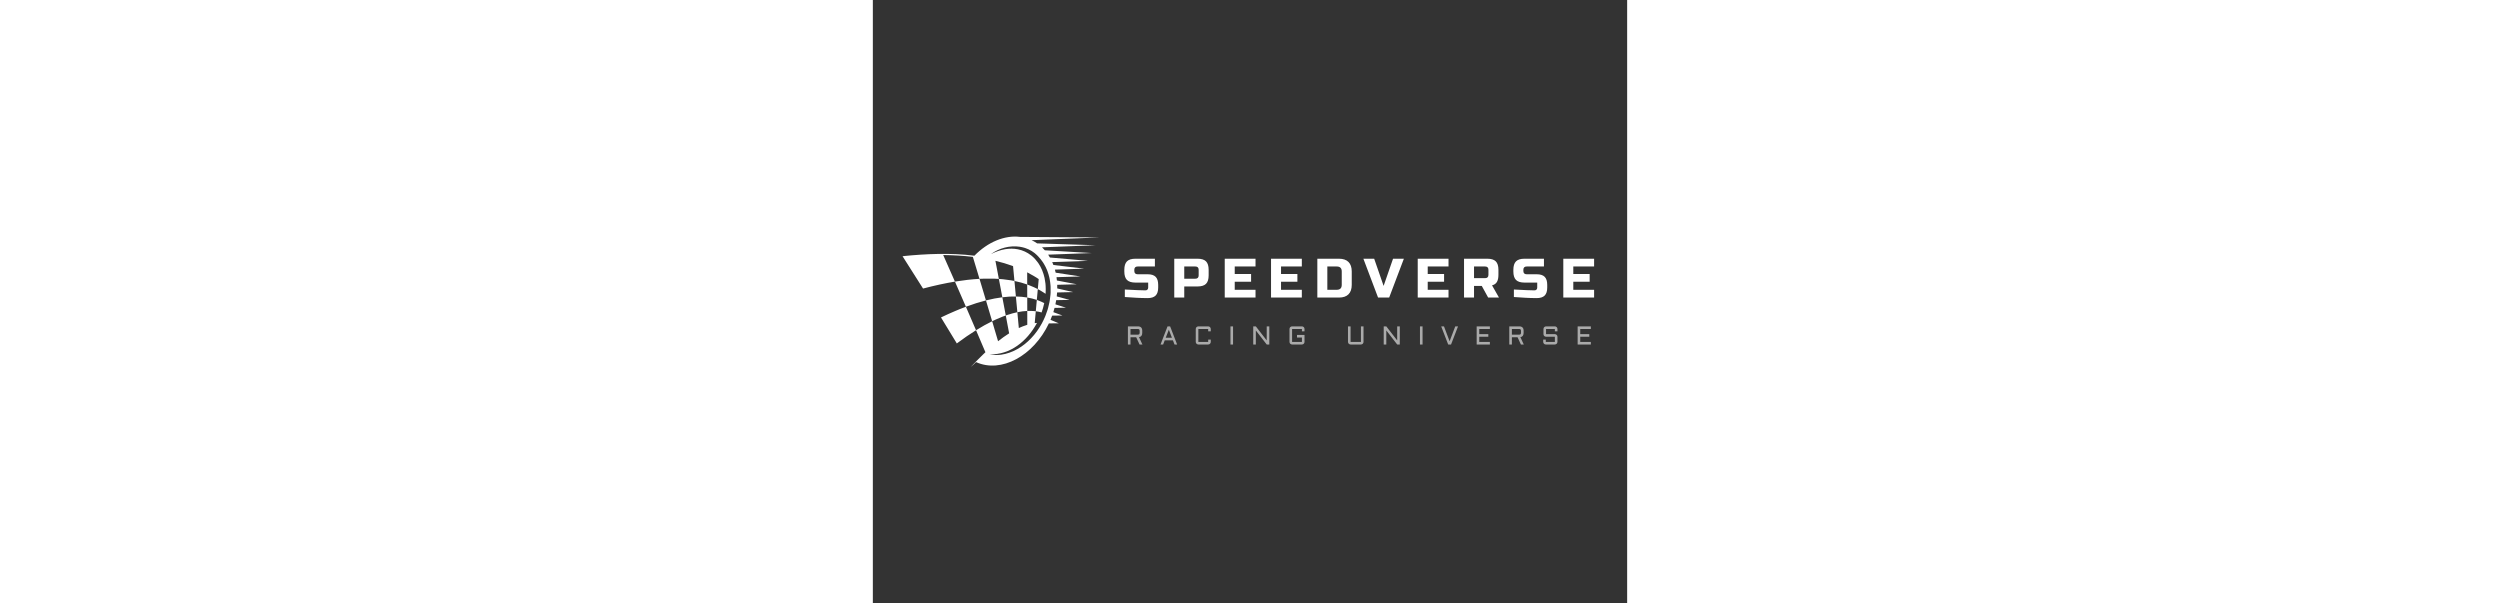  <svg xmlns="http://www.w3.org/2000/svg" xmlns:xlink="http://www.w3.org/1999/xlink" version="1.1" width="116" height="28"
 style="scale:3.5"
  viewBox="0 0 1280 1024" xml:space="preserve">
<rect x="0" y="0" width="1280" height="1024" fill="#333333" stroke="none"/>
<desc>Created with Fabric.js 5.3.0</desc>
<defs>
</defs>
<g transform="matrix(1 0 0 1 640 512)" id="background-logo"  >
<rect style="stroke: none; stroke-width: 0; stroke-dasharray: none; stroke-linecap: butt; stroke-dashoffset: 0; stroke-linejoin: miter; stroke-miterlimit: 4; fill: rgb(255,255,255); fill-opacity: 0; fill-rule: nonzero; opacity: 1;"  paint-order="stroke"  x="-640" y="-512" rx="0" ry="0" width="1280" height="1024" />
</g>
<g transform="matrix(1.421 0 0 1.421 217.298 512)" id="logo-logo"  >
<g style=""  paint-order="stroke"   >
		<g transform="matrix(2.349 0 0 2.349 0 0)"  >
<path style="stroke: none; stroke-width: 1; stroke-dasharray: none; stroke-linecap: butt; stroke-dashoffset: 0; stroke-linejoin: miter; stroke-miterlimit: 4; fill: rgb(255,255,255); fill-rule: nonzero; opacity: 1;"  paint-order="stroke"  transform=" translate(-50, -50)" d="M 68.432 20.338 C 67.542 19.727 66.599 19.184 65.602 18.721 L 100 17.318 L 59.766 17.049 L 59.766 17.05 C 51.874 16.051 43.317 19.677 36.527 26.604 C 24.474 25.084 11.997 25.637 0 26.846 C 0.541 26.814 1.086 26.785 1.631 26.755 C 1.089 26.795 0.552 26.834 0.002 26.878 C 3.637 32.54 7.108 38.015 10.424 43.303 C 16.283 41.757 21.679 40.592 26.637 39.775 C 24.702 35.365 22.712 30.859 20.667 26.261 C 25.699 26.33 30.754 26.603 35.744 27.193 C 35.762 27.254 35.78 27.314 35.799 27.374 C 36.92 31.076 38.027 34.742 39.118 38.367 C 39.996 38.32 40.86 38.285 41.71 38.263 C 43.408 38.219 45.048 38.227 46.631 38.283 C 47.422 38.311 48.199 38.351 48.962 38.403 C 48.381 35.342 47.797 32.273 47.211 29.199 C 50.264 29.927 53.262 30.819 56.181 31.9 C 56.279 32.952 56.378 34.014 56.477 35.07 C 56.576 36.135 56.676 37.198 56.775 38.267 C 56.812 38.663 56.849 39.054 56.886 39.451 C 59.183 39.918 61.345 40.517 63.373 41.235 C 63.372 40.742 63.371 40.26 63.37 39.769 C 63.369 39.164 63.367 38.566 63.366 37.966 C 63.365 37.433 63.364 36.898 63.363 36.369 C 63.362 35.931 63.361 35.485 63.36 35.049 C 64.571 35.671 65.762 36.335 66.933 37.042 C 67.36 37.299 67.788 37.552 68.21 37.822 C 68.551 38.04 68.885 38.273 69.222 38.498 C 69.146 39.337 69.068 40.198 68.99 41.049 C 68.972 41.253 68.954 41.456 68.935 41.66 C 68.877 42.302 68.82 42.93 68.761 43.579 C 69.859 44.155 70.901 44.791 71.918 45.455 C 71.997 45.507 72.076 45.56 72.155 45.613 C 72.335 45.733 72.518 45.85 72.696 45.973 C 72.701 45.904 72.708 45.833 72.713 45.764 C 72.721 45.655 72.734 45.544 72.741 45.435 C 72.814 44.229 72.808 43.051 72.737 41.902 C 72.73 41.787 72.72 41.673 72.711 41.558 C 72.697 41.37 72.685 41.181 72.668 40.994 C 72.665 40.966 72.664 40.937 72.661 40.908 C 72.657 40.864 72.655 40.818 72.65 40.773 C 72.553 39.836 72.406 38.925 72.216 38.038 C 72.192 37.927 72.168 37.816 72.142 37.705 C 71.862 36.478 71.492 35.308 71.044 34.198 C 71.002 34.094 70.965 33.986 70.921 33.883 C 70.397 32.641 69.77 31.481 69.05 30.416 C 68.978 30.309 68.898 30.209 68.823 30.103 C 67.918 28.822 66.88 27.679 65.714 26.712 C 65.578 26.6 65.435 26.498 65.297 26.391 C 63.354 24.882 61.097 23.832 58.594 23.344 C 54.564 22.558 49.908 23.223 44.924 25.807 C 49.054 22.735 54.542 21.276 59.643 22.056 C 60.54 22.193 61.424 22.398 62.287 22.678 C 62.876 22.869 63.452 23.098 64.018 23.358 C 65.135 23.873 66.208 24.507 67.2 25.305 C 67.577 25.621 67.937 25.948 68.285 26.281 C 68.53 26.515 68.76 26.758 68.991 27 C 69.897 27.95 70.704 28.955 71.403 30.014 C 71.563 30.257 71.715 30.504 71.864 30.751 C 72.458 31.733 72.976 32.751 73.409 33.803 C 73.518 34.068 73.615 34.337 73.714 34.605 C 74.078 35.592 74.38 36.602 74.616 37.631 C 74.684 37.928 74.743 38.227 74.801 38.526 C 74.988 39.502 75.122 40.491 75.203 41.491 C 75.23 41.82 75.257 42.149 75.273 42.48 C 75.318 43.439 75.319 44.405 75.274 45.374 C 75.258 45.728 75.229 46.082 75.201 46.437 C 75.126 47.384 75.008 48.332 74.853 49.277 C 74.793 49.64 74.729 50.002 74.658 50.363 C 74.471 51.314 74.247 52.258 73.985 53.194 C 73.89 53.534 73.793 53.873 73.688 54.21 C 73.382 55.195 73.036 56.167 72.652 57.123 C 72.539 57.404 72.418 57.68 72.299 57.958 C 71.844 59.017 71.345 60.052 70.801 61.057 C 69.298 63.832 67.474 66.376 65.398 68.53 C 61.352 72.841 55.982 76.117 50.086 76.942 C 48.132 77.173 46.162 77.121 44.264 76.753 C 54.737 77.07 63.259 70.058 68.172 61.084 C 68.185 61.058 68.199 61.033 68.213 61.008 C 68.245 60.95 68.276 60.891 68.308 60.833 C 68.318 60.814 68.328 60.795 68.338 60.776 C 67.958 60.803 67.581 60.824 67.19 60.876 C 67.303 59.63 67.413 58.418 67.524 57.195 C 67.561 56.792 67.598 56.382 67.635 55.981 C 67.669 55.604 67.705 55.214 67.739 54.839 C 66.719 54.709 65.647 54.669 64.55 54.674 C 64.168 54.676 63.794 54.662 63.402 54.681 C 63.404 55.529 63.405 56.398 63.407 57.253 C 63.41 58.542 63.413 59.827 63.415 61.132 C 63.416 61.331 63.416 61.526 63.417 61.726 C 63.292 61.764 63.159 61.82 63.034 61.861 C 61.717 62.27 60.408 62.781 59.112 63.38 C 59.044 62.642 58.976 61.913 58.907 61.177 C 58.788 59.889 58.668 58.604 58.549 57.321 C 58.488 56.66 58.426 55.992 58.364 55.332 C 56.805 55.652 55.172 56.096 53.477 56.654 C 53.325 56.704 53.172 56.755 53.019 56.807 C 52.838 56.868 52.661 56.924 52.478 56.988 C 52.609 57.682 52.739 58.372 52.869 59.066 C 53.006 59.79 53.141 60.511 53.277 61.234 C 53.581 62.848 53.886 64.465 54.188 66.075 C 52.262 67.285 50.38 68.642 48.561 70.082 C 47.573 66.729 46.571 63.342 45.556 59.919 C 42.963 61.189 40.229 62.709 37.36 64.492 C 38.99 68.294 40.58 72.022 42.132 75.678 C 41.658 76.125 41.193 76.571 40.734 77.016 C 39.692 78.018 38.631 79.075 37.555 80.18 C 37.422 80.316 37.288 80.452 37.156 80.587 C 36.308 81.456 35.495 82.301 34.724 83.107 C 34.722 83.109 34.72 83.112 34.718 83.114 C 34.72 83.112 34.722 83.11 34.725 83.108 C 34.793 83.059 34.859 82.994 34.927 82.943 C 35.75 82.312 36.553 81.49 37.372 80.693 C 37.388 80.701 37.404 80.71 37.42 80.717 C 50.117 86.438 66.505 77.635 74.39 61.021 L 79.409 60.97 L 75.211 59.191 C 75.508 58.487 75.791 57.782 76.049 57.075 L 81.281 57.002 L 76.655 55.301 C 76.885 54.579 77.087 53.857 77.276 53.136 L 83.085 53.033 L 77.708 51.33 C 77.862 50.621 78 49.913 78.115 49.208 L 84.923 49.065 L 78.387 47.298 C 78.465 46.626 78.52 45.959 78.563 45.295 L 86.761 45.097 L 78.641 43.247 C 78.648 42.626 78.643 42.009 78.62 41.398 L 88.599 41.128 L 78.473 39.219 C 78.416 38.647 78.344 38.082 78.261 37.523 L 90.471 37.16 L 77.842 35.235 C 77.725 34.707 77.594 34.186 77.451 33.673 L 92.377 33.192 L 76.687 31.325 C 76.501 30.826 76.306 30.333 76.094 29.852 L 94.283 29.223 L 74.923 27.522 C 74.641 27.024 74.342 26.54 74.029 26.07 L 96.188 25.255 L 72.341 23.849 C 71.888 23.323 71.413 22.819 70.913 22.343 L 98.128 21.287 L 68.432 20.338 z M 29.2 53.712 C 28.389 54.037 27.563 54.381 26.726 54.738 C 25.889 55.096 25.041 55.467 24.185 55.848 C 23.744 56.045 23.314 56.228 22.868 56.432 C 21.777 56.93 20.669 57.45 19.543 57.993 C 22.257 62.408 24.861 66.686 27.37 70.838 C 27.445 70.986 27.528 71.129 27.606 71.275 C 27.601 71.25 27.595 71.227 27.59 71.202 C 31.011 68.643 34.27 66.411 37.36 64.492 C 35.687 60.59 33.971 56.609 32.209 52.547 C 31.224 52.914 30.221 53.302 29.2 53.712 z M 42.404 49.332 C 41.324 45.716 40.229 42.061 39.118 38.367 C 37.195 38.472 35.195 38.639 33.116 38.872 C 31.418 39.063 29.654 39.31 27.85 39.59 C 27.444 39.653 27.049 39.707 26.637 39.775 C 26.834 40.222 27.023 40.657 27.218 41.102 C 28.92 44.984 30.587 48.807 32.209 52.547 C 34.016 51.875 35.769 51.273 37.468 50.738 C 39.167 50.203 40.812 49.735 42.404 49.332 z M 46.693 48.377 C 45.305 48.642 43.876 48.96 42.404 49.332 C 43.469 52.898 44.52 56.427 45.556 59.919 C 46.162 59.622 46.76 59.339 47.351 59.069 C 48.534 58.529 49.688 58.041 50.813 57.604 C 51.375 57.386 51.931 57.181 52.478 56.988 C 51.898 53.911 51.316 50.827 50.731 47.736 C 49.427 47.898 48.081 48.111 46.693 48.377 z M 54.017 47.431 C 54.102 47.426 54.191 47.417 54.276 47.412 C 54.31 47.41 54.344 47.41 54.378 47.408 C 54.533 47.4 54.683 47.397 54.837 47.39 C 54.93 47.386 55.021 47.383 55.113 47.379 C 55.966 47.345 56.806 47.327 57.621 47.34 C 57.573 46.826 57.526 46.317 57.478 45.804 C 57.449 45.5 57.421 45.197 57.393 44.893 C 57.302 43.92 57.212 42.949 57.121 41.979 C 57.108 41.832 57.094 41.684 57.08 41.537 C 57.016 40.843 56.95 40.143 56.886 39.451 C 56.635 39.4 56.375 39.357 56.121 39.309 C 55.946 39.276 55.77 39.243 55.593 39.211 C 55.395 39.176 55.203 39.136 55.003 39.102 C 53.726 38.889 52.406 38.713 51.041 38.577 C 50.359 38.509 49.666 38.451 48.962 38.403 C 49.554 41.521 50.144 44.632 50.731 47.736 C 51.856 47.596 52.949 47.498 54.017 47.431 z M 63.399 53.382 C 63.397 52.389 63.395 51.407 63.393 50.424 C 63.392 50.123 63.391 49.818 63.391 49.518 C 63.39 48.967 63.388 48.403 63.387 47.854 C 61.572 47.546 59.65 47.372 57.621 47.34 C 57.652 47.67 57.683 48.005 57.713 48.335 C 57.754 48.767 57.794 49.203 57.834 49.635 C 57.905 50.395 57.976 51.157 58.047 51.918 C 58.095 52.437 58.143 52.954 58.192 53.474 C 58.249 54.095 58.307 54.71 58.364 55.332 C 60.126 54.97 61.805 54.756 63.402 54.681 C 63.401 54.514 63.401 54.353 63.401 54.187 C 63.4 53.916 63.4 53.652 63.399 53.382 z M 63.377 43.24 C 63.379 44.044 63.381 44.851 63.382 45.661 C 63.383 46.039 63.384 46.412 63.385 46.792 C 63.386 47.148 63.386 47.496 63.387 47.854 C 65.1 48.145 66.725 48.555 68.262 49.079 C 68.284 48.835 68.305 48.601 68.327 48.358 C 68.414 47.407 68.499 46.472 68.584 45.536 C 68.61 45.248 68.636 44.955 68.662 44.669 C 68.695 44.309 68.729 43.937 68.761 43.579 C 67.487 42.911 66.134 42.322 64.739 41.773 C 64.284 41.594 63.842 41.401 63.373 41.235 C 63.373 41.425 63.374 41.62 63.374 41.81 C 63.375 42.283 63.376 42.765 63.377 43.24 z M 71.367 53.356 C 71.379 53.318 71.389 53.279 71.4 53.24 C 71.643 52.394 71.855 51.544 72.034 50.694 C 71.09 50.209 70.106 49.781 69.088 49.398 C 68.811 49.294 68.545 49.176 68.262 49.079 C 68.252 49.19 68.241 49.306 68.231 49.416 C 68.151 50.303 68.068 51.213 67.986 52.113 C 67.95 52.51 67.915 52.903 67.878 53.302 C 67.832 53.818 67.786 54.319 67.739 54.839 C 68.764 54.969 69.742 55.186 70.694 55.448 C 70.939 54.755 71.164 54.057 71.367 53.356 z" stroke-linecap="round" />
</g>
</g>
</g>
<g transform="matrix(1.921 0 0 1.921 825.324 472.442)" id="text-logo"  >
<g style=""  paint-order="stroke"   >
		<g transform="matrix(1 0 0 1 5.684342e-14 0)" id="text-logo-path-0"  >
<path style="stroke: none; stroke-width: 0; stroke-dasharray: none; stroke-linecap: butt; stroke-dashoffset: 0; stroke-linejoin: miter; stroke-miterlimit: 4; fill: rgb(255,255,255); fill-rule: nonzero; opacity: 1;"  paint-order="stroke"  transform=" translate(-208.95, 16.915)" d="M 1.46 -23.04 L 1.46 -23.04 L 1.46 -24.5 Q 1.46 -29.64 3.79 -31.98 Q 6.13 -34.31 11.27 -34.31 L 11.27 -34.31 L 28.47 -34.31 L 28.47 -27.44 L 13.23 -27.44 Q 10.29 -27.44 10.29 -24.5 L 10.29 -24.5 L 10.29 -23.52 Q 10.29 -20.58 13.23 -20.58 L 13.23 -20.58 L 22.06 -20.58 Q 26.87 -20.58 29.12 -18.33 Q 31.37 -16.08 31.37 -11.27 L 31.37 -11.27 L 31.37 -8.83 Q 31.37 -4.02 29.11 -1.77 Q 26.84 0.48 22.06 0.48 L 22.06 0.48 Q 19.57 0.48 16.75 0.38 L 16.75 0.38 L 12.25 0.19 Q 7.25 -0.05 1.91 -0.48 L 1.91 -0.48 L 1.91 -7.11 Q 15.34 -6.36 20.1 -6.36 L 20.1 -6.36 Q 21.22 -6.36 21.88 -7.03 Q 22.54 -7.7 22.54 -8.83 L 22.54 -8.83 L 22.54 -13.23 L 11.27 -13.23 Q 6.13 -13.23 3.79 -15.56 Q 1.46 -17.9 1.46 -23.04 Z M 54.4 0 L 45.57 0 L 45.57 -34.31 L 66.15 -34.31 Q 71.29 -34.31 73.62 -31.98 Q 75.95 -29.64 75.95 -24.5 L 75.95 -24.5 L 75.95 -19.6 Q 75.95 -14.45 73.62 -12.13 Q 71.29 -9.81 66.15 -9.81 L 66.15 -9.81 L 54.4 -9.81 L 54.4 0 Z M 54.4 -27.44 L 54.4 -16.65 L 64.18 -16.65 Q 67.13 -16.65 67.13 -19.6 L 67.13 -19.6 L 67.13 -24.5 Q 67.13 -27.44 64.18 -27.44 L 64.18 -27.44 L 54.4 -27.44 Z M 117.36 0 L 90.16 0 L 90.16 -34.31 L 117.36 -34.31 L 117.36 -27.44 L 98.99 -27.44 L 98.99 -20.82 L 113.44 -20.82 L 113.44 -13.97 L 98.99 -13.97 L 98.99 -6.87 L 117.36 -6.87 L 117.36 0 Z M 158.26 0 L 131.06 0 L 131.06 -34.31 L 158.26 -34.31 L 158.26 -27.44 L 139.89 -27.44 L 139.89 -20.82 L 154.34 -20.82 L 154.34 -13.97 L 139.89 -13.97 L 139.89 -6.87 L 158.26 -6.87 L 158.26 0 Z M 191.08 0 L 171.96 0 L 171.96 -34.31 L 191.08 -34.31 Q 196.61 -34.31 199.48 -31.44 Q 202.35 -28.57 202.35 -23.04 L 202.35 -23.04 L 202.35 -11.27 Q 202.35 -5.74 199.48 -2.87 Q 196.61 0 191.08 0 L 191.08 0 Z M 180.79 -27.44 L 180.79 -6.87 L 189.12 -6.87 Q 193.52 -6.87 193.52 -11.27 L 193.52 -11.27 L 193.52 -23.04 Q 193.52 -27.44 189.12 -27.44 L 189.12 -27.44 L 180.79 -27.44 Z M 225.6 0 L 212.63 -34.31 L 222.17 -34.31 L 230.5 -10.29 L 238.83 -34.31 L 248.4 -34.31 L 235.41 0 L 225.6 0 Z M 287.84 0 L 260.64 0 L 260.64 -34.31 L 287.84 -34.31 L 287.84 -27.44 L 269.47 -27.44 L 269.47 -20.82 L 283.92 -20.82 L 283.92 -13.97 L 269.47 -13.97 L 269.47 -6.87 L 287.84 -6.87 L 287.84 0 Z M 310.37 0 L 301.54 0 L 301.54 -34.31 L 322.12 -34.31 Q 327.26 -34.31 329.59 -31.98 Q 331.93 -29.64 331.93 -24.5 L 331.93 -24.5 L 331.93 -20.1 Q 331.93 -16.03 330.58 -13.77 Q 329.22 -11.51 326.28 -10.79 L 326.28 -10.79 L 332.41 0 L 322.86 0 L 317.21 -10.29 L 310.37 -10.29 L 310.37 0 Z M 310.37 -27.44 L 310.37 -17.15 L 320.16 -17.15 Q 323.1 -17.15 323.1 -20.1 L 323.1 -20.1 L 323.1 -24.5 Q 323.1 -27.44 320.16 -27.44 L 320.16 -27.44 L 310.37 -27.44 Z M 345.12 -23.04 L 345.12 -23.04 L 345.12 -24.5 Q 345.12 -29.64 347.46 -31.98 Q 349.79 -34.31 354.93 -34.31 L 354.93 -34.31 L 372.14 -34.31 L 372.14 -27.44 L 356.9 -27.44 Q 353.95 -27.44 353.95 -24.5 L 353.95 -24.5 L 353.95 -23.52 Q 353.95 -20.58 356.9 -20.58 L 356.9 -20.58 L 365.72 -20.58 Q 370.53 -20.58 372.78 -18.33 Q 375.03 -16.08 375.03 -11.27 L 375.03 -11.27 L 375.03 -8.83 Q 375.03 -4.02 372.77 -1.77 Q 370.51 0.48 365.72 0.48 L 365.72 0.48 Q 363.24 0.48 360.41 0.38 L 360.41 0.38 L 355.92 0.19 Q 350.91 -0.05 345.58 -0.48 L 345.58 -0.48 L 345.58 -7.11 Q 359 -6.36 363.76 -6.36 L 363.76 -6.36 Q 364.89 -6.36 365.55 -7.03 Q 366.2 -7.7 366.2 -8.83 L 366.2 -8.83 L 366.2 -13.23 L 354.93 -13.23 Q 349.79 -13.23 347.46 -15.56 Q 345.12 -17.9 345.12 -23.04 Z M 416.44 0 L 389.23 0 L 389.23 -34.31 L 416.44 -34.31 L 416.44 -27.44 L 398.06 -27.44 L 398.06 -20.82 L 412.51 -20.82 L 412.51 -13.97 L 398.06 -13.97 L 398.06 -6.87 L 416.44 -6.87 L 416.44 0 Z" stroke-linecap="round" />
</g>
</g>
</g>
<g transform="matrix(1.921 0 0 1.921 825.618 569.208)" id="tagline-a0495072-8035-435f-bb4e-5f33450919cf-logo"  >
<g style=""  paint-order="stroke"   >
		<g transform="matrix(1 0 0 1 5.684342e-14 0)" id="tagline-a0495072-8035-435f-bb4e-5f33450919cf-logo-path-0"  >
<path style="stroke: none; stroke-width: 0; stroke-dasharray: none; stroke-linecap: butt; stroke-dashoffset: 0; stroke-linejoin: miter; stroke-miterlimit: 4; fill: rgb(170,170,170); fill-rule: nonzero; opacity: 1;"  paint-order="stroke"  transform=" translate(-206.52, 8.005)" d="M 4.34 0 L 2.05 0 L 2.05 -16.01 L 10.82 -16.01 Q 14.71 -16.01 14.71 -12.12 L 14.71 -12.12 L 14.71 -10.3 Q 14.71 -6.95 11.85 -6.48 L 11.85 -6.48 L 14.86 0 L 12.33 0 L 9.36 -6.4 L 4.34 -6.4 L 4.34 0 Z M 4.34 -13.72 L 4.34 -8.69 L 10.7 -8.69 Q 11.61 -8.69 12.01 -9.09 Q 12.42 -9.49 12.42 -10.41 L 12.42 -10.41 L 12.42 -12 Q 12.42 -12.92 12.01 -13.32 Q 11.61 -13.72 10.7 -13.72 L 10.7 -13.72 L 4.34 -13.72 Z M 33.16 0 L 30.87 0 L 37.05 -16.01 L 39.34 -16.01 L 45.51 0 L 43.22 0 L 41.8 -3.68 L 34.58 -3.68 L 33.16 0 Z M 38.2 -13.03 L 35.45 -5.97 L 40.92 -5.97 L 38.2 -13.03 Z M 61.98 -2.29 L 61.98 -2.29 L 61.98 -13.72 Q 61.98 -14.19 62.16 -14.61 Q 62.34 -15.03 62.65 -15.34 Q 62.96 -15.64 63.38 -15.83 Q 63.8 -16.01 64.27 -16.01 L 64.27 -16.01 L 72.96 -16.01 Q 73.42 -16.01 73.84 -15.83 Q 74.26 -15.64 74.57 -15.34 Q 74.89 -15.03 75.07 -14.61 Q 75.24 -14.19 75.24 -13.72 L 75.24 -13.72 L 75.24 -11.66 L 72.96 -11.66 L 72.96 -13.72 L 64.27 -13.72 L 64.27 -2.29 L 72.96 -2.29 L 72.96 -4.34 L 75.24 -4.34 L 75.24 -2.29 Q 75.24 -1.82 75.07 -1.4 Q 74.89 -0.98 74.57 -0.67 Q 74.26 -0.36 73.84 -0.18 Q 73.42 0 72.96 0 L 72.96 0 L 64.27 0 Q 63.8 0 63.38 -0.18 Q 62.96 -0.36 62.65 -0.67 Q 62.34 -0.98 62.16 -1.4 Q 61.98 -1.82 61.98 -2.29 Z M 94.92 0 L 92.63 0 L 92.63 -16.01 L 94.92 -16.01 L 94.92 0 Z M 115.04 0 L 112.75 0 L 112.75 -16.01 L 115.04 -16.01 L 124.66 -3.6 L 124.66 -16.01 L 126.95 -16.01 L 126.95 0 L 124.66 0 L 115.04 -12.42 L 115.04 0 Z M 144.78 -2.29 L 144.78 -2.29 L 144.78 -13.72 Q 144.78 -14.19 144.96 -14.61 Q 145.14 -15.03 145.45 -15.34 Q 145.76 -15.64 146.18 -15.83 Q 146.6 -16.01 147.07 -16.01 L 147.07 -16.01 L 155.76 -16.01 Q 156.23 -16.01 156.65 -15.83 Q 157.06 -15.64 157.38 -15.34 Q 157.69 -15.03 157.87 -14.61 Q 158.05 -14.19 158.05 -13.72 L 158.05 -13.72 L 158.05 -11.66 L 155.76 -11.66 L 155.76 -13.72 L 147.07 -13.72 L 147.07 -2.29 L 155.76 -2.29 L 155.76 -6.17 L 151.41 -6.17 L 151.41 -8.46 L 158.05 -8.46 L 158.05 -2.29 Q 158.05 -1.82 157.87 -1.4 Q 157.69 -0.98 157.38 -0.67 Q 157.06 -0.36 156.65 -0.18 Q 156.23 0 155.76 0 L 155.76 0 L 147.07 0 Q 146.6 0 146.18 -0.18 Q 145.76 -0.36 145.45 -0.67 Q 145.14 -0.98 144.96 -1.4 Q 144.78 -1.82 144.78 -2.29 Z M 196.45 -2.29 L 196.45 -2.29 L 196.45 -16.01 L 198.74 -16.01 L 198.74 -2.29 L 207.89 -2.29 L 207.89 -16.01 L 210.18 -16.01 L 210.18 -2.29 Q 210.18 -1.82 210 -1.4 Q 209.82 -0.98 209.51 -0.67 Q 209.19 -0.36 208.78 -0.18 Q 208.36 0 207.89 0 L 207.89 0 L 198.74 0 Q 198.27 0 197.86 -0.18 Q 197.44 -0.36 197.12 -0.67 Q 196.81 -0.98 196.63 -1.4 Q 196.45 -1.82 196.45 -2.29 Z M 230.3 0 L 228.01 0 L 228.01 -16.01 L 230.3 -16.01 L 239.92 -3.6 L 239.92 -16.01 L 242.21 -16.01 L 242.21 0 L 239.92 0 L 230.3 -12.42 L 230.3 0 Z M 262.33 0 L 260.04 0 L 260.04 -16.01 L 262.33 -16.01 L 262.33 0 Z M 284.96 0 L 278.79 -16.01 L 281.24 -16.01 L 286.22 -2.84 L 291.21 -16.01 L 293.66 -16.01 L 287.49 0 L 284.96 0 Z M 321.79 0 L 310.12 0 L 310.12 -16.01 L 321.79 -16.01 L 321.79 -13.72 L 312.41 -13.72 L 312.41 -9.15 L 320.41 -9.15 L 320.41 -6.86 L 312.41 -6.86 L 312.41 -2.29 L 321.79 -2.29 L 321.79 0 Z M 341.22 0 L 338.93 0 L 338.93 -16.01 L 347.7 -16.01 Q 351.59 -16.01 351.59 -12.12 L 351.59 -12.12 L 351.59 -10.3 Q 351.59 -6.95 348.73 -6.48 L 348.73 -6.48 L 351.74 0 L 349.21 0 L 346.24 -6.4 L 341.22 -6.4 L 341.22 0 Z M 341.22 -13.72 L 341.22 -8.69 L 347.58 -8.69 Q 348.49 -8.69 348.89 -9.09 Q 349.3 -9.49 349.3 -10.41 L 349.3 -10.41 L 349.3 -12 Q 349.3 -12.92 348.89 -13.32 Q 348.49 -13.72 347.58 -13.72 L 347.58 -13.72 L 341.22 -13.72 Z M 368.9 -2.29 L 368.9 -2.29 L 368.9 -4.34 L 371.19 -4.34 L 371.19 -2.29 L 379.19 -2.29 L 379.19 -6.86 L 371.41 -6.86 Q 370.95 -6.86 370.53 -7.04 Q 370.11 -7.22 369.8 -7.53 Q 369.48 -7.84 369.3 -8.26 Q 369.13 -8.68 369.13 -9.15 L 369.13 -9.15 L 369.13 -13.72 Q 369.13 -14.19 369.3 -14.61 Q 369.48 -15.03 369.8 -15.34 Q 370.11 -15.64 370.53 -15.83 Q 370.95 -16.01 371.41 -16.01 L 371.41 -16.01 L 379.19 -16.01 Q 379.66 -16.01 380.07 -15.83 Q 380.49 -15.64 380.81 -15.34 Q 381.12 -15.03 381.3 -14.61 Q 381.48 -14.19 381.48 -13.72 L 381.48 -13.72 L 381.48 -11.66 L 379.19 -11.66 L 379.19 -13.72 L 371.41 -13.72 L 371.41 -9.15 L 379.19 -9.15 Q 379.66 -9.15 380.07 -8.97 Q 380.49 -8.79 380.81 -8.48 Q 381.12 -8.16 381.3 -7.74 Q 381.48 -7.33 381.48 -6.86 L 381.48 -6.86 L 381.48 -2.29 Q 381.48 -1.82 381.3 -1.4 Q 381.12 -0.98 380.81 -0.67 Q 380.49 -0.36 380.07 -0.18 Q 379.66 0 379.19 0 L 379.19 0 L 371.19 0 Q 370.72 0 370.3 -0.18 Q 369.89 -0.36 369.57 -0.67 Q 369.26 -0.98 369.08 -1.4 Q 368.9 -1.82 368.9 -2.29 Z M 410.99 0 L 399.32 0 L 399.32 -16.01 L 410.99 -16.01 L 410.99 -13.72 L 401.61 -13.72 L 401.61 -9.15 L 409.61 -9.15 L 409.61 -6.86 L 401.61 -6.86 L 401.61 -2.29 L 410.99 -2.29 L 410.99 0 Z" stroke-linecap="round" />
</g>
</g>
</g>
</svg>